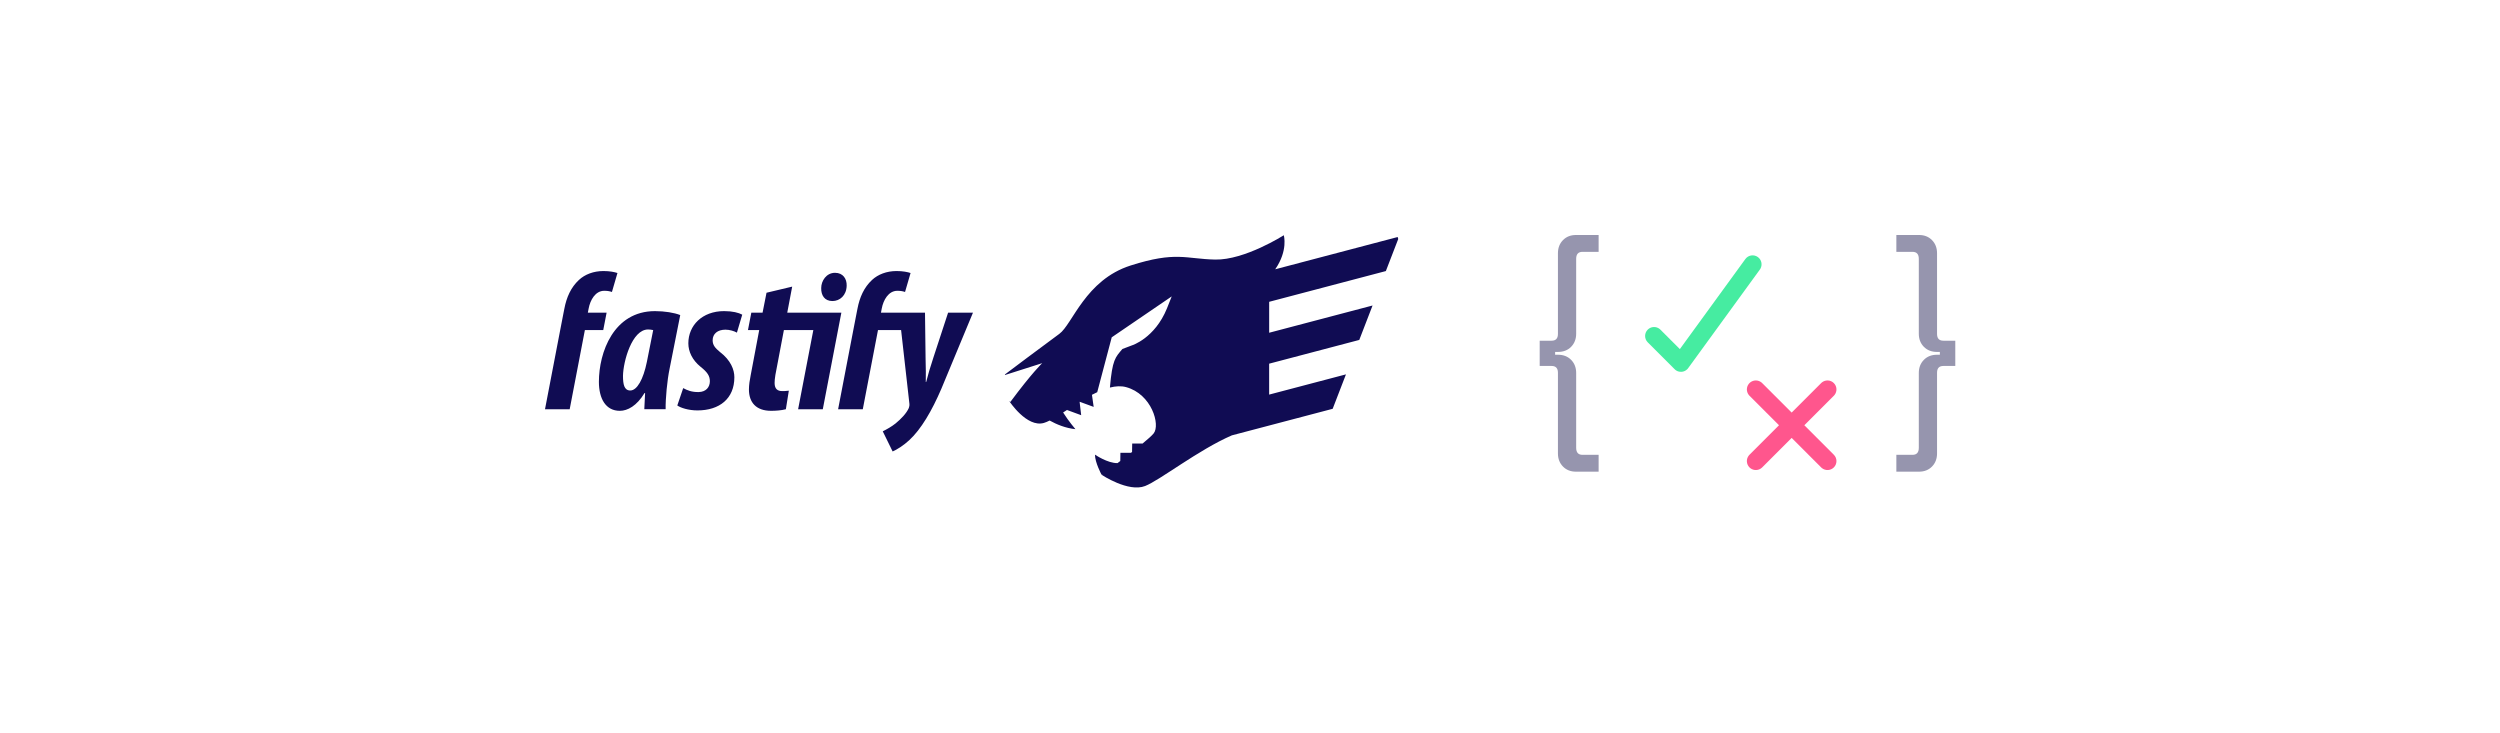 <svg width="1500" height="440" viewBox="0 0 1500 440" xmlns="http://www.w3.org/2000/svg"><g transform="translate(327 141)" fill="none"><g transform="translate(596.814)"><path d="M2.081,1.127 C4.014,-0.376 6.736,-0.376 8.669,1.127 L9.176,1.574 L26.875,19.269 L44.574,1.574 L45.081,1.127 C47.189,-0.512 50.238,-0.363 52.176,1.574 C54.113,3.512 54.262,6.561 52.623,8.669 L52.176,9.176 L34.481,26.875 L52.176,44.574 C54.275,46.673 54.275,50.077 52.176,52.176 C50.238,54.113 47.189,54.262 45.081,52.623 L44.574,52.176 L26.875,34.481 L9.176,52.176 C7.238,54.113 4.189,54.262 2.081,52.623 L1.574,52.176 C-0.363,50.238 -0.512,47.189 1.127,45.081 L1.574,44.574 L19.269,26.875 L1.574,9.176 L1.127,8.669 C-0.376,6.736 -0.376,4.014 1.127,2.081 L1.574,1.574 L2.081,1.127 Z" transform="translate(124.31 87.275)" fill="#FF568D"/><path d="M1.574,52.176 C-0.525,50.077 -0.525,46.674 1.574,44.575 C3.512,42.637 6.561,42.488 8.669,44.128 L9.176,44.575 L20.852,56.251 L60.153,2.214 C61.899,-0.187 65.261,-0.718 67.661,1.028 C69.878,2.64 70.5,5.628 69.21,7.967 L68.847,8.537 L25.938,67.534 C25.871,67.632 25.801,67.727 25.727,67.821 L25.847,67.662 C25.789,67.742 25.729,67.819 25.667,67.895 C25.65,67.917 25.631,67.939 25.613,67.961 C25.578,68.003 25.542,68.044 25.506,68.085 C25.484,68.109 25.461,68.134 25.437,68.16 C25.401,68.199 25.365,68.237 25.328,68.275 C25.319,68.283 25.31,68.292 25.301,68.301 L25.286,68.316 C24.934,68.666 24.542,68.96 24.122,69.194 C24.101,69.206 24.08,69.217 24.059,69.228 C24.01,69.255 23.96,69.281 23.91,69.306 C23.875,69.324 23.84,69.341 23.805,69.358 C23.772,69.373 23.739,69.388 23.706,69.403 C23.664,69.422 23.622,69.44 23.58,69.458 C23.552,69.469 23.524,69.481 23.496,69.492 C23.441,69.515 23.385,69.536 23.33,69.556 C23.32,69.558 23.31,69.562 23.301,69.565 C23.241,69.587 23.182,69.607 23.122,69.626 C23.107,69.63 23.093,69.634 23.079,69.639 C23.021,69.657 22.963,69.674 22.904,69.69 C22.889,69.693 22.873,69.697 22.858,69.701 C22.807,69.715 22.755,69.728 22.704,69.74 C22.662,69.748 22.621,69.757 22.579,69.766 C22.554,69.772 22.528,69.777 22.502,69.782 C22.462,69.789 22.422,69.796 22.382,69.803 C22.332,69.811 22.282,69.819 22.232,69.826 C22.219,69.827 22.206,69.829 22.192,69.831 C22.14,69.838 22.088,69.844 22.036,69.849 C21.987,69.854 21.939,69.858 21.891,69.861 C21.861,69.863 21.832,69.865 21.803,69.867 C21.493,69.885 21.18,69.876 20.869,69.839 C20.864,69.838 20.86,69.837 20.856,69.837 C20.628,69.81 20.4,69.768 20.175,69.711 C20.158,69.706 20.142,69.702 20.126,69.698 C20.07,69.683 20.013,69.667 19.956,69.651 C19.932,69.643 19.907,69.635 19.882,69.627 C19.836,69.613 19.79,69.598 19.745,69.582 C19.705,69.568 19.666,69.554 19.626,69.54 C19.594,69.528 19.562,69.515 19.53,69.503 C19.493,69.488 19.456,69.473 19.419,69.458 C19.381,69.441 19.343,69.425 19.305,69.408 C19.269,69.392 19.234,69.376 19.199,69.359 C19.169,69.345 19.139,69.33 19.108,69.315 C18.985,69.254 18.865,69.189 18.746,69.118 C18.738,69.112 18.729,69.106 18.72,69.101 C18.597,69.028 18.478,68.949 18.361,68.864 C18.354,68.858 18.346,68.853 18.339,68.847 L18.295,68.816 C18.265,68.794 18.235,68.771 18.206,68.748 L18.186,68.732 L18.142,68.697 C18.013,68.594 17.891,68.487 17.774,68.375 L1.574,52.176 Z" transform="translate(63.248 12.212)" fill="#46ECA1"/><path d="M35.36,142 L35.36,131.897 L25.678,131.897 C23.152,131.897 21.889,130.494 21.889,127.688 L21.889,127.688 L21.889,82.787 C21.889,79.606 20.884,76.987 18.873,74.929 C16.861,72.871 14.219,71.842 10.945,71.842 L10.945,71.842 L9.261,71.842 L9.261,70.158 L10.945,70.158 C14.219,70.158 16.861,69.129 18.873,67.071 C20.884,65.013 21.889,62.394 21.889,59.213 L21.889,59.213 L21.889,14.312 C21.889,11.506 23.152,10.103 25.678,10.103 L25.678,10.103 L35.36,10.103 L35.36,0 L21.749,0 C18.569,0 15.973,1.029 13.961,3.087 C11.95,5.145 10.945,7.764 10.945,10.945 L10.945,10.945 L10.945,59.354 C10.945,62.067 9.682,63.423 7.156,63.423 L7.156,63.423 L0,63.423 L0,78.577 L7.156,78.577 C9.682,78.577 10.945,79.933 10.945,82.646 L10.945,82.646 L10.945,131.055 C10.945,134.236 11.95,136.855 13.961,138.913 C15.973,140.971 18.569,142 21.749,142 L21.749,142 L35.36,142 Z" fill="#9695AE"/><path d="M249.36,142 L249.36,131.897 L239.678,131.897 C237.152,131.897 235.889,130.494 235.889,127.688 L235.889,127.688 L235.889,82.787 C235.889,79.606 234.884,76.987 232.873,74.929 C230.861,72.871 228.219,71.842 224.945,71.842 L224.945,71.842 L223.261,71.842 L223.261,70.158 L224.945,70.158 C228.219,70.158 230.861,69.129 232.873,67.071 C234.884,65.013 235.889,62.394 235.889,59.213 L235.889,59.213 L235.889,14.312 C235.889,11.506 237.152,10.103 239.678,10.103 L239.678,10.103 L249.36,10.103 L249.36,0 L235.749,0 C232.569,0 229.973,1.029 227.961,3.087 C225.95,5.145 224.945,7.764 224.945,10.945 L224.945,10.945 L224.945,59.354 C224.945,62.067 223.682,63.423 221.156,63.423 L221.156,63.423 L214,63.423 L214,78.577 L221.156,78.577 C223.682,78.577 224.945,79.933 224.945,82.646 L224.945,82.646 L224.945,131.055 C224.945,134.236 225.95,136.855 227.961,138.913 C229.973,140.971 232.569,142 235.749,142 L235.749,142 L249.36,142 Z" fill="#9695AE" transform="matrix(-1 0 0 1 463.36 0)"/></g><path d="M504.511 21.49 511.938 2.253 511.616 1.061 438.133 20.422C445.968 9.088 443.277 0 443.277 0 443.277 0 419.811 14.986 402.065 14.593 384.319 14.201 378.599 9.465 351.388 18.146 324.177 26.819 316.488 53.445 308.599 59.166 300.711 64.886 275.96 83.516 275.96 83.516L276.014 83.847 298.327 76.742C298.327 76.742 292.207 82.509 279.205 100.032 279.205 100.032 278.982 99.824 278.598 99.471L278.621 99.594C278.621 99.594 289.07 115.563 299.327 112.611 300.357 112.311 301.518 111.819 302.787 111.173 306.916 113.472 312.305 115.732 318.257 116.355 318.257 116.355 314.228 111.673 310.868 106.344 311.775 105.76 312.705 105.153 313.651 104.537L313.213 104.845 321.709 107.967 320.771 99.978C320.802 99.963 320.825 99.94 320.855 99.924L329.205 102.992 328.167 95.726C329.229 95.172 330.282 94.65 331.335 94.165L340.039 61.242 376.031 36.691 373.17 43.888C365.874 61.834 352.172 66.07 352.172 66.07L346.452 68.238C342.2 73.267 340.408 74.505 338.947 91.382 342.376 90.521 345.652 90.313 348.62 91.113 363.997 95.257 369.326 113.787 365.182 118.916 364.144 120.2 361.675 122.391 358.561 124.967L352.318 124.967 352.234 130.026C352.018 130.195 351.803 130.357 351.595 130.526L345.244 130.526 345.168 135.462C344.606 135.893 344.045 136.308 343.507 136.715 337.54 136.838 329.982 131.633 329.982 131.633 329.982 136.369 333.926 143.658 333.926 143.658 333.926 143.658 334.188 143.535 334.626 143.32 334.242 143.605 334.026 143.758 334.026 143.758 334.026 143.758 349.996 154.407 360.053 150.463 368.995 146.957 392.146 128.704 412.13 120.061L472.602 104.13 480.576 83.47 434.489 95.611 434.489 77.058 488.564 62.81 496.538 42.15 434.504 58.497 434.504 39.936 504.511 21.49ZM210.928 21.475C214.719 21.475 217.563 22.067 219.34 22.659L216.026 34.031C214.603 33.554 213.304 33.323 211.405 33.323 206.076 33.323 202.993 38.89 202.047 43.98L201.571 46.464 212.483 46.463 212.481 46.448 227.997 46.448 227.997 46.464 228.351 74.305C228.466 79.756 228.589 83.785 228.466 88.045L228.705 88.045C229.889 83.309 231.073 79.395 233.087 73.236L241.853 46.464 256.777 46.464 237.831 92.066C232.142 105.337 225.629 116.471 218.525 122.983 215.088 126.182 211.066 128.673 208.575 129.734L202.655 117.647C205.261 116.34 207.983 114.802 210.351 112.911 213.673 110.181 216.864 106.867 218.286 103.669 218.525 102.838 218.755 102.246 218.64 101.062L213.658 56.889 199.795 56.89 190.676 104.391 175.867 104.391 184.986 56.89 187.008 46.464 187.477 44.096C188.784 37.229 191.391 31.301 196.242 26.803 199.795 23.489 205.008 21.475 210.928 21.475ZM65.978 45.526C71.783 45.526 77.588 46.471 81.14 47.894L74.751 80.102C73.328 86.853 72.26 98.11 72.383 104.384L59.588 104.383 59.631 103.361C59.755 100.601 59.955 97.729 60.058 94.68L59.704 94.68C55.083 102.385 49.516 105.345 44.895 105.345 36.484 105.345 32.339 98.117 32.339 87.93 32.339 70.399 41.105 45.526 65.978 45.526ZM148.31 30.825 145.35 46.464 177.812 46.464 166.679 104.391 151.87 104.391 160.999 56.889 143.335 56.89 138.238 83.778C137.884 85.792 137.761 87.568 137.761 88.637 137.761 92.189 139.537 93.496 142.267 93.496 143.335 93.496 144.873 93.496 146.296 93.258L144.519 104.391C141.798 105.106 138.476 105.337 135.631 105.337 126.751 105.337 122.36 100.362 122.36 92.543 122.36 89.936 122.837 86.738 123.429 83.893L128.527 56.882 121.776 56.882 123.79 46.456 130.541 46.456 132.909 34.492 148.31 30.825ZM107.452 45.518C112.549 45.518 116.217 46.464 118.347 47.648L115.148 58.428C113.487 57.482 110.765 56.651 108.282 56.651 103.546 56.651 100.585 59.135 100.585 63.049 100.585 66.009 102.246 67.785 104.968 70.038 111.481 75.012 113.618 80.694 113.618 85.2 113.618 97.994 104.73 105.099 91.466 105.099 86.138 105.099 81.394 103.561 79.38 102.139L82.924 91.713C85.292 93.02 88.137 94.196 92.281 94.081 96.549 93.965 98.917 91.236 98.917 87.568 98.917 84.37 97.379 82.117 93.35 78.918 88.376 74.889 86.007 69.799 86.007 64.825 86.007 54.16 94.296 45.518 107.452 45.518ZM35.061 21.475C38.852 21.475 41.697 22.067 43.473 22.659L40.159 34.031C38.736 33.554 37.437 33.323 35.538 33.323 30.209 33.323 27.126 38.89 26.181 43.98L25.704 46.464 36.96 46.464 34.946 56.89 23.928 56.89 14.809 104.391 0 104.391 9.119 56.89 11.141 46.464 11.61 44.096C12.917 37.229 15.524 31.301 20.375 26.803 23.928 23.489 29.141 21.475 35.061 21.475ZM61.841 56.536C52.13 56.536 46.917 75.843 46.794 84.377 46.794 89.475 47.509 93.143 51.177 93.143 55.206 93.143 58.996 86.507 61.126 75.966L64.917 56.89C63.733 56.651 62.664 56.536 61.841 56.536ZM174.014 22.536C178.873 22.536 181.126 26.204 181.003 30.233 180.888 36.153 176.859 39.475 172.476 39.475 167.74 39.475 165.61 36.038 165.725 31.655 165.725 27.395 168.801 22.536 174.014 22.536Z" transform="translate(0 .15)" fill="#100C53"/></g></svg>